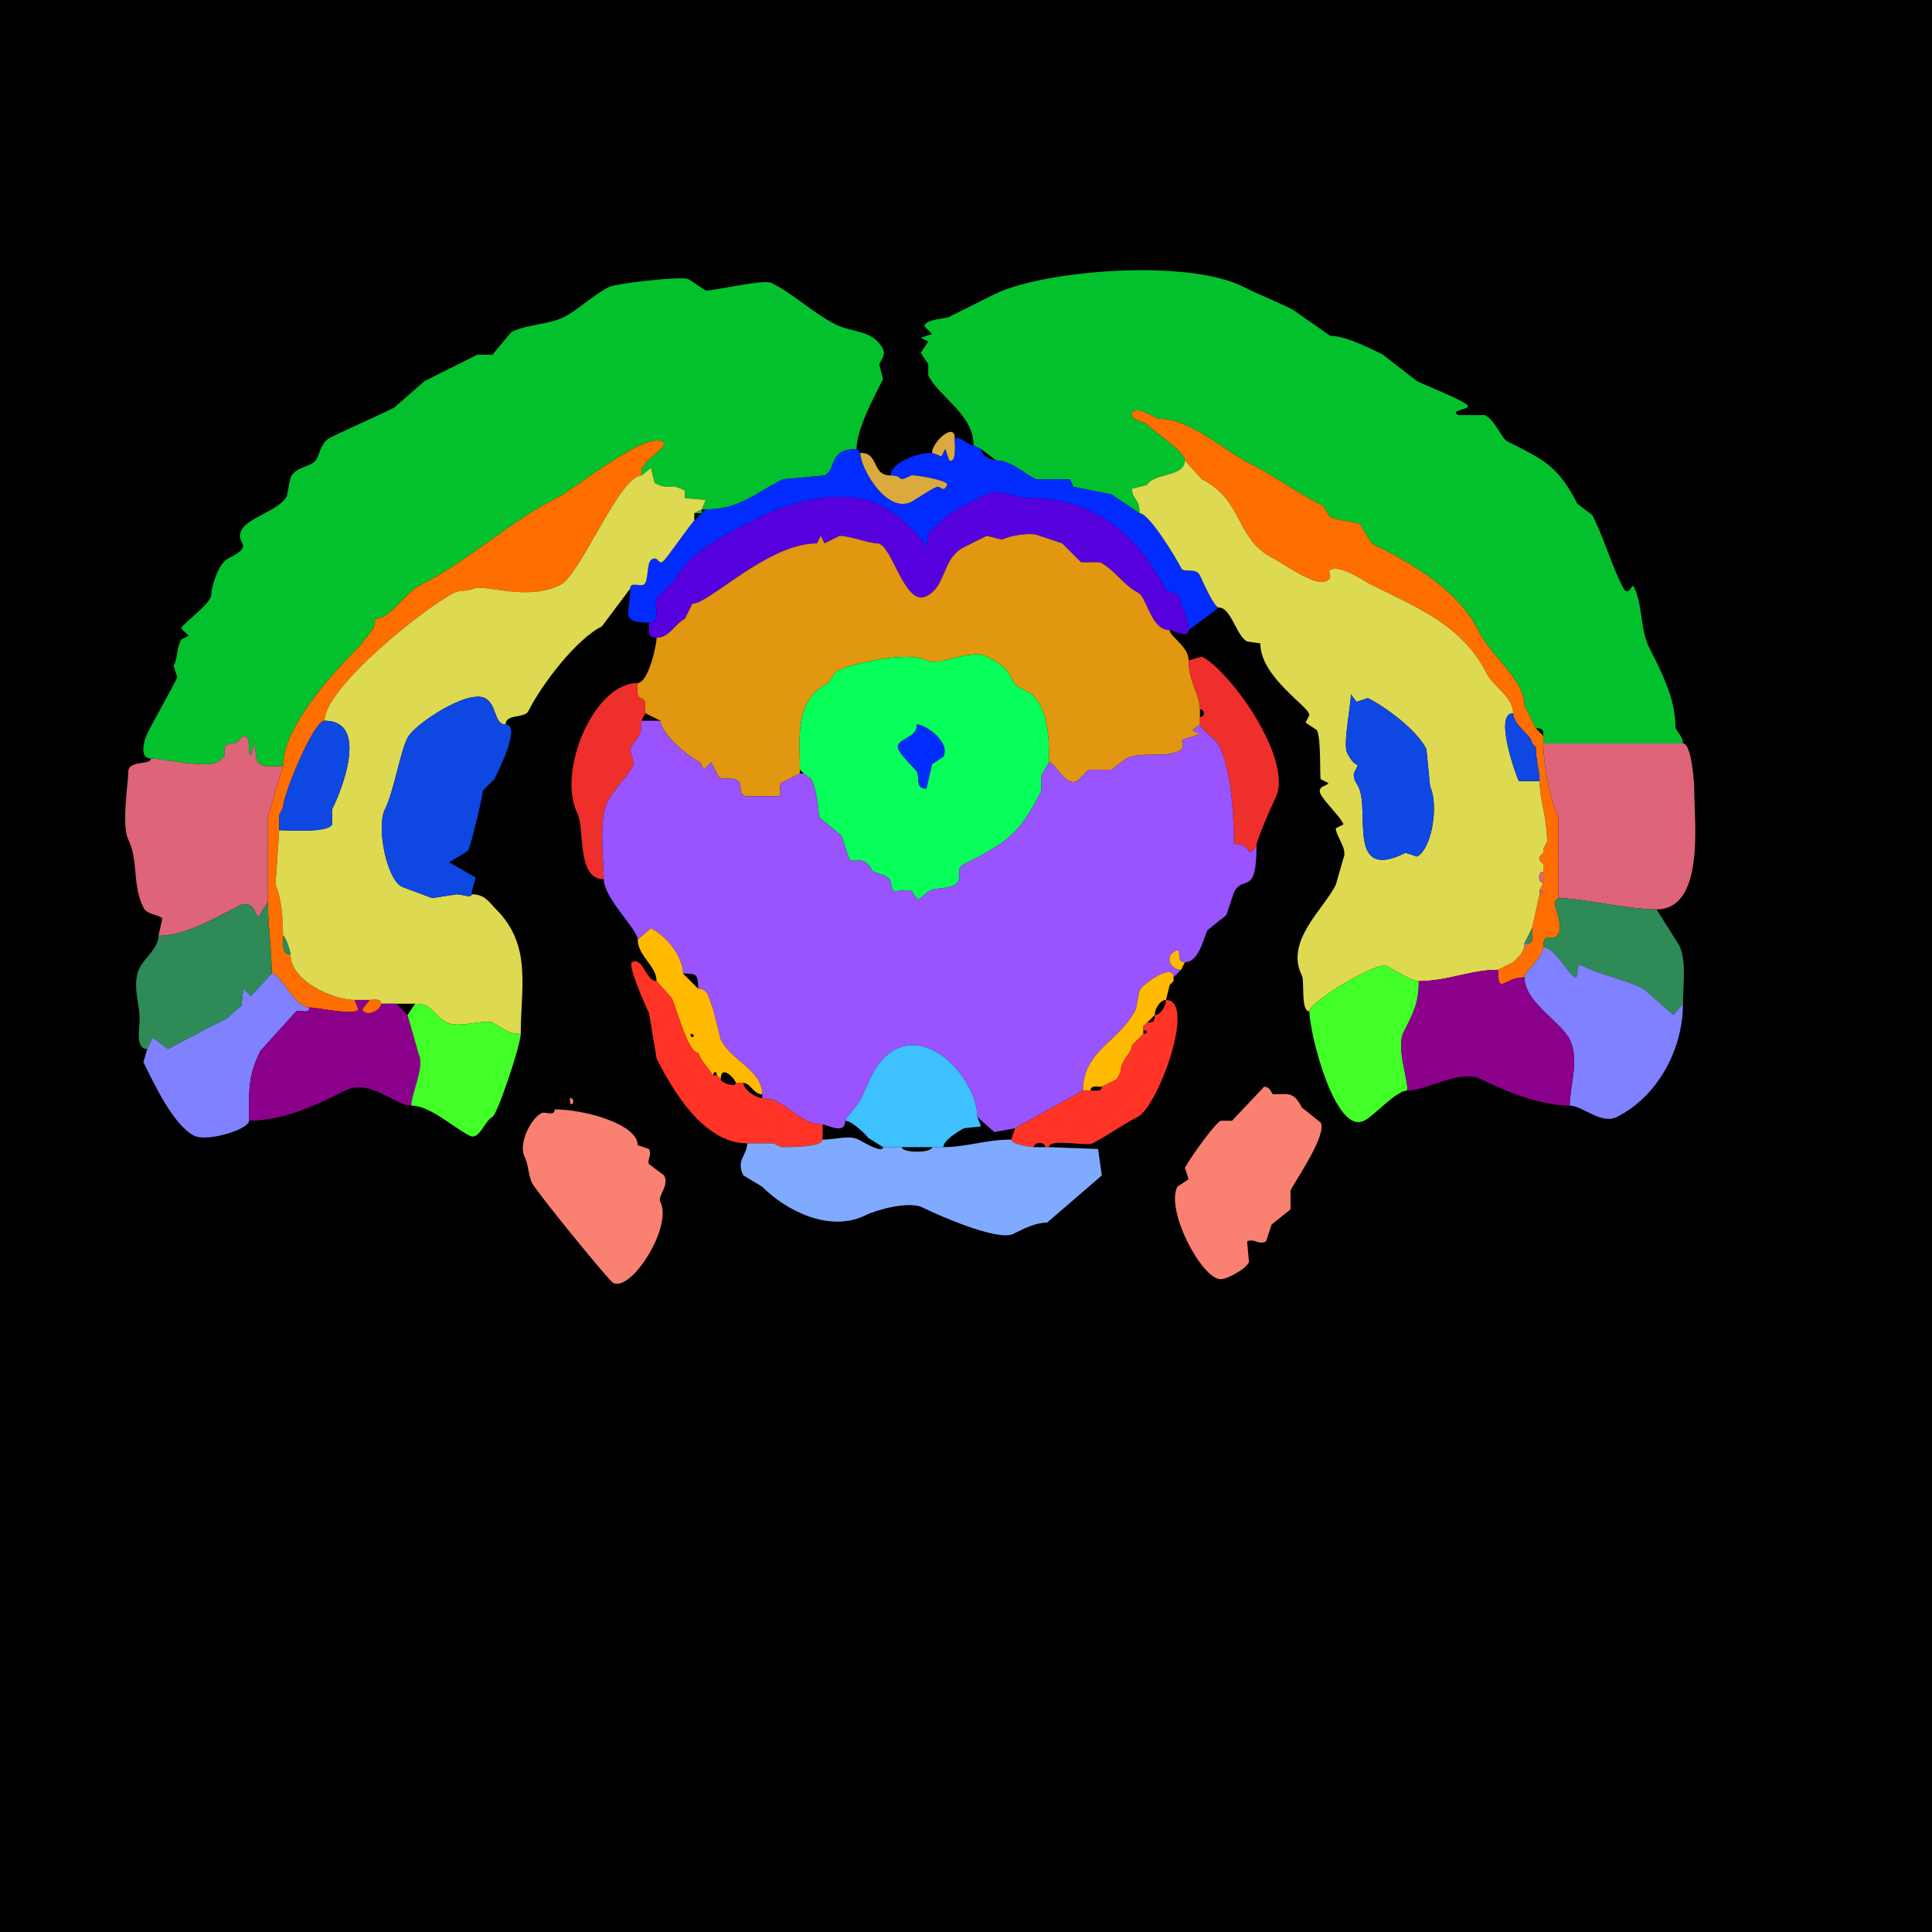 <?xml version="1.0" encoding="UTF-8"?>
<svg xmlns="http://www.w3.org/2000/svg" xmlns:xlink="http://www.w3.org/1999/xlink" width="430px" height="430px" viewBox="0 0 430 430" version="1.1">
<g id="surface1">
<rect x="0" y="0" width="430" height="430" style="fill:rgb(0%,0%,0%);fill-opacity:1;stroke:none;"/>
<path style=" stroke:none;fill-rule:nonzero;fill:rgb(1.176%,75.686%,17.647%);fill-opacity:1;" d="M 343.496 165.449 C 353.32 165.449 363.32 165.449 374.57 165.449 C 374.57 163.816 372.891 162.613 372.891 161.672 C 372.891 155.359 369.691 149.391 367.012 144.031 C 365.035 140.078 365.629 134.551 363.652 130.594 C 363.164 129.617 362.484 133.297 361.133 130.594 C 358.617 125.566 356.957 119.727 354.414 114.641 C 354.414 114.641 351.055 112.117 351.055 112.117 C 346.797 103.602 343.207 102.105 335.516 98.262 C 334.195 97.602 332.836 93.562 330.477 92.383 C 330.477 92.383 324.602 92.383 324.602 92.383 C 322.379 91.273 327.168 91.219 326.699 90.281 C 326.211 89.305 317.164 85.727 315.359 84.824 C 315.359 84.824 307.805 78.945 307.805 78.945 C 303.93 77.008 299.219 74.746 296.047 74.746 C 296.047 74.746 287.648 68.867 287.648 68.867 C 284.125 67.105 280.336 65.633 276.727 63.828 C 263.949 57.438 231.863 60.227 221.297 65.508 C 218.004 67.156 214.633 68.84 211.219 70.547 C 210.383 70.969 205.762 71.027 205.762 72.648 C 205.762 72.648 207.441 74.328 207.441 74.328 C 207.441 74.328 204.922 75.164 204.922 75.164 C 204.922 75.164 206.602 76.008 206.602 76.008 C 206.602 76.008 204.922 78.523 204.922 78.523 C 204.922 78.523 206.602 81.047 206.602 81.047 C 206.602 81.047 206.602 83.562 206.602 83.562 C 209 88.367 216.68 92.188 216.68 99.102 C 216.68 99.102 218.359 99.941 218.359 99.941 C 218.359 99.941 221.719 102.461 221.719 102.461 C 224.992 102.461 227.766 105.273 230.539 106.66 C 230.539 106.66 238.094 106.66 238.094 106.66 C 238.094 106.66 238.938 108.34 238.938 108.34 C 238.938 108.34 247.336 110.02 247.336 110.02 C 247.336 110.02 253.633 114.219 253.633 114.219 C 253.633 110.754 251.953 111.348 251.953 108.758 C 251.953 108.758 255.312 107.922 255.312 107.922 C 256.66 105.227 263.711 106.23 263.711 102.461 C 263.711 100.535 257.004 96.172 255.312 94.484 C 254.691 93.859 251.27 93.332 251.953 91.961 C 252.934 90 256.969 93.223 258.25 93.223 C 264.891 93.223 272.656 100.426 278.406 103.301 C 283.629 105.91 288.516 109.613 294.367 112.539 C 294.367 112.539 296.047 115.059 296.047 115.059 C 298.012 116.043 300.855 115.785 302.766 116.738 C 302.766 116.738 305.281 120.938 305.281 120.938 C 314.43 125.508 324.449 131.141 329.219 140.672 C 331.992 146.223 339.297 151.273 339.297 157.051 C 339.297 157.051 340.137 158.73 340.137 158.73 C 340.137 158.73 341.816 162.09 341.816 162.09 C 343.285 162.09 343.496 162.301 343.496 163.77 C 343.496 163.77 343.496 165.449 343.496 165.449 Z M 343.496 165.449 "/>
<path style=" stroke:none;fill-rule:nonzero;fill:rgb(1.176%,75.686%,17.647%);fill-opacity:1;" d="M 33.594 168.809 C 35.957 168.809 45.574 171.008 48.289 169.648 C 52.172 167.707 47.598 165.449 52.492 165.449 L 54.172 163.77 C 56.16 163.77 54.852 167.969 55.852 167.969 L 56.688 165.449 L 57.109 169.227 C 58.082 171.172 61.184 170.488 62.988 170.488 C 62.988 161.902 73.836 149.984 80.203 143.613 C 80.203 143.613 83.145 139.836 83.145 139.836 C 83.145 139.836 83.562 137.734 83.562 137.734 C 86.875 137.734 89.996 132 93.641 130.176 C 104.266 124.863 113.285 116.156 123.875 110.859 C 128.066 108.766 143.281 96.207 147.391 98.262 C 149.293 99.211 143.613 102.16 143.613 103.301 C 143.613 103.301 142.773 104.141 142.773 104.141 C 142.773 104.141 142.773 105.82 142.773 105.82 C 142.773 105.82 144.875 104.141 144.875 104.141 C 144.875 104.141 145.711 107.5 145.711 107.5 C 149.512 109.402 148.375 107.152 152.43 109.18 C 152.43 109.18 152.43 110.859 152.43 110.859 C 152.43 110.859 157.051 111.281 157.051 111.281 C 157.051 111.281 156.211 113.379 156.211 113.379 C 156.211 113.379 157.051 113.379 157.051 113.379 C 164.551 113.379 167.809 109.891 174.266 106.66 C 174.266 106.66 183.508 105.82 183.508 105.82 C 186.328 104.41 184.207 99.941 190.645 99.941 C 190.645 95.512 194.562 88.328 196.523 84.406 C 196.523 84.406 195.684 81.047 195.684 81.047 C 196.121 80.164 197.152 78.941 196.523 77.688 C 194.395 73.422 189.637 74.031 186.023 72.227 C 180.93 69.68 176.84 65.535 171.75 62.988 C 169.938 62.082 159.363 64.668 157.051 64.668 C 157.051 64.668 153.273 62.148 153.273 62.148 C 151.648 61.336 136.961 63.164 135.633 63.828 C 132.062 65.613 128.508 69.07 125.555 70.547 C 122.059 72.297 117.312 72.148 113.797 73.906 C 113.797 73.906 109.602 78.945 109.602 78.945 C 109.602 78.945 106.242 78.945 106.242 78.945 C 102.324 80.902 98.293 82.918 94.484 84.824 C 94.484 84.824 87.766 90.703 87.766 90.703 C 83.066 93.051 78.109 95.109 73.484 97.422 C 71.598 98.367 71.281 100.57 70.547 102.039 C 69.516 104.102 65.984 103.605 64.668 106.242 C 64.668 106.242 63.828 110.438 63.828 110.438 C 62.27 113.559 55.164 115.168 53.75 118 C 52.164 121.172 57.031 121.188 50.812 124.297 C 48.453 125.477 47.031 130.934 47.031 132.273 C 47.031 134.395 41.016 138.43 40.312 139.836 C 40.312 139.836 41.992 141.516 41.992 141.516 C 41.992 141.516 40.312 142.352 40.312 142.352 C 39.145 144.688 39.742 146.016 38.633 148.234 C 38.633 148.234 39.473 150.75 39.473 150.75 C 37.16 155.375 35.074 158.707 32.754 163.352 C 32.203 164.453 30.75 168.809 33.594 168.809 Z M 33.594 168.809 "/>
<path style=" stroke:none;fill-rule:nonzero;fill:rgb(100%,43.137%,0%);fill-opacity:1;" d="M 333.418 215.84 C 333.418 221.766 334.641 217.52 339.297 217.52 C 339.297 216.148 343.496 213.172 343.496 210.801 C 343.496 206.852 345.824 209.926 346.855 207.859 C 347.934 205.703 346.016 202.414 346.016 200.723 C 346.016 200.723 346.855 199.883 346.855 199.883 C 346.855 199.883 346.855 181.828 346.855 181.828 C 344.875 177.867 343.496 169.953 343.496 165.449 C 343.496 165.449 343.496 163.77 343.496 163.77 C 343.496 163.77 341.816 162.09 341.816 162.09 C 341.816 162.09 340.137 158.73 340.137 158.73 C 340.137 158.73 339.297 157.051 339.297 157.051 C 339.297 151.273 331.992 146.223 329.219 140.672 C 324.449 131.141 314.43 125.508 305.281 120.938 C 305.281 120.938 302.766 116.738 302.766 116.738 C 300.855 115.785 298.012 116.043 296.047 115.059 C 296.047 115.059 294.367 112.539 294.367 112.539 C 288.516 109.613 283.629 105.91 278.406 103.301 C 272.656 100.426 264.891 93.223 258.25 93.223 C 256.969 93.223 252.934 90 251.953 91.961 C 251.27 93.332 254.691 93.859 255.312 94.484 C 257.004 96.172 263.711 100.535 263.711 102.461 C 263.711 102.461 267.492 106.66 267.492 106.66 C 276.863 111.348 274.816 119.98 283.445 124.297 C 285.52 125.332 292.645 130.613 295.203 129.336 C 296.98 128.449 295.324 127.176 296.047 126.816 C 298.445 125.617 303.379 129.223 305.281 130.176 C 315.348 135.207 325.5 139.117 330.898 149.914 C 332.316 152.75 336.777 155.105 336.777 158.73 C 336.777 161.414 340.977 163.672 340.977 165.449 C 340.977 165.449 341.816 166.289 341.816 166.289 C 341.816 168.996 342.656 171.562 342.656 173.848 C 342.656 177.938 344.336 181.945 344.336 187.285 C 344.336 187.285 343.496 188.965 343.496 188.965 C 343.496 188.965 343.496 189.805 343.496 189.805 C 343.496 189.805 342.656 190.645 342.656 190.645 C 342.656 190.645 342.656 191.484 342.656 191.484 C 342.656 191.484 343.496 192.324 343.496 192.324 C 343.496 192.324 343.496 194.004 343.496 194.004 C 343.496 194.004 343.496 196.523 343.496 196.523 C 343.496 196.523 342.656 198.203 342.656 198.203 C 343.652 198.203 343.652 199.043 342.656 199.043 C 342.656 199.043 340.977 206.602 340.977 206.602 C 340.977 207.562 341.461 209.961 340.137 209.961 C 340.137 209.961 339.297 210.801 339.297 210.801 C 339.297 210.801 338.457 212.48 338.457 212.48 C 338.457 212.48 337.617 213.32 337.617 213.32 C 337.617 213.32 336.777 214.16 336.777 214.16 C 336.777 214.16 333.418 215.84 333.418 215.84 Z M 333.418 215.84 "/>
<path style=" stroke:none;fill-rule:nonzero;fill:rgb(85.49%,66.667%,24.314%);fill-opacity:1;" d="M 212.48 97.422 C 212.48 98.332 213.039 103.371 211.219 102.461 L 210.383 99.941 L 209.539 101.621 L 207.441 100.781 C 207.441 98.344 212.48 93.91 212.48 97.422 Z M 212.48 97.422 "/>
<path style=" stroke:none;fill-rule:nonzero;fill:rgb(0.784%,17.255%,100%);fill-opacity:1;" d="M 144.453 138.574 C 147.371 138.574 145.43 134.523 146.133 133.117 L 150.332 128.914 C 153.52 122.543 163.777 117.785 169.227 115.059 C 176.5 111.422 188.051 108.512 196.102 112.539 C 199.062 114.02 201.578 116.332 204.082 118.836 L 206.18 121.777 L 206.602 118.836 L 209.121 116.32 C 212.141 113.297 216.02 111.82 219.617 110.02 C 222.262 108.699 226.492 110.859 228.859 110.859 C 243.707 110.859 253.383 119.18 259.512 131.438 L 262.031 132.273 C 263.227 134.664 264.551 138.512 264.551 140.254 C 264.551 140.254 271.27 135.215 271.27 135.215 C 270.199 135.215 267.602 129.137 267.07 128.078 C 266.113 126.16 263.512 127.68 262.871 126.398 C 261.852 124.355 255.793 114.219 253.633 114.219 C 253.633 114.219 247.336 110.02 247.336 110.02 C 247.336 110.02 238.938 108.34 238.938 108.34 C 238.938 108.34 238.094 106.66 238.094 106.66 C 238.094 106.66 230.539 106.66 230.539 106.66 C 227.766 105.273 224.992 102.461 221.719 102.461 C 220.52 102.461 218.359 101.379 218.359 99.941 C 218.359 99.941 216.68 99.102 216.68 99.102 C 215.316 99.102 214.371 97.422 212.48 97.422 C 212.48 98.332 213.039 103.371 211.219 102.461 C 211.219 102.461 210.383 99.941 210.383 99.941 C 210.383 99.941 209.539 101.621 209.539 101.621 C 209.539 101.621 207.441 100.781 207.441 100.781 C 203.496 100.781 198.203 103.324 198.203 105.82 C 201.441 105.82 199.254 107.605 202.82 105.82 C 203.316 105.574 211.293 106.938 210.801 107.922 C 209.914 109.691 209.543 108.34 208.703 108.34 C 207.898 108.34 203.805 111.207 202.82 111.699 C 197.406 114.406 191.484 104.297 191.484 100.781 C 191.484 100.781 190.645 99.941 190.645 99.941 C 184.207 99.941 186.328 104.41 183.508 105.82 C 183.508 105.82 174.266 106.66 174.266 106.66 C 167.809 109.891 164.551 113.379 157.051 113.379 C 157.051 113.379 156.211 114.219 156.211 114.219 C 156.211 114.219 154.531 115.898 154.531 115.898 C 154.207 115.898 148.727 123.801 147.812 124.719 C 146.605 125.926 146.676 124.297 145.711 124.297 C 143.762 124.297 144.484 128.012 143.613 129.758 C 142.984 131.016 140.254 129.164 140.254 131.016 C 140.254 136.574 137.832 138.574 144.453 138.574 Z M 144.453 138.574 "/>
<path style=" stroke:none;fill-rule:nonzero;fill:rgb(100%,43.137%,0%);fill-opacity:1;" d="M 78.945 222.559 L 79.785 224.656 C 79.051 226.129 70.711 224.238 68.867 224.238 C 65.488 224.238 62.59 216.68 60.469 216.68 C 60.469 211.055 59.629 206.367 59.629 200.723 C 59.629 200.723 59.629 181.828 59.629 181.828 C 59.629 181.828 62.988 170.488 62.988 170.488 C 62.988 161.902 73.836 149.984 80.203 143.613 C 80.203 143.613 83.145 139.836 83.145 139.836 C 83.145 139.836 83.562 137.734 83.562 137.734 C 86.875 137.734 89.996 132 93.641 130.176 C 104.266 124.863 113.285 116.156 123.875 110.859 C 128.066 108.766 143.281 96.207 147.391 98.262 C 149.293 99.211 143.613 102.16 143.613 103.301 C 143.613 103.301 142.773 104.141 142.773 104.141 C 142.773 104.141 142.773 105.82 142.773 105.82 C 137.91 105.82 129.207 127.93 124.719 130.176 C 117.223 133.922 107.684 129.875 105.398 131.016 C 104.086 131.672 102.43 131.242 101.203 131.855 C 94.52 135.195 72.227 153.055 72.227 160.41 C 69.797 160.41 62.988 176.922 62.988 179.727 C 62.988 179.727 62.148 181.406 62.148 181.406 C 62.148 181.406 62.148 184.766 62.148 184.766 C 62.148 184.766 61.309 196.945 61.309 196.945 C 62.676 199.68 62.988 205.164 62.988 208.281 C 62.988 209.645 62.602 212.48 64.668 212.48 C 64.668 218.391 74.188 222.559 78.945 222.559 Z M 78.945 222.559 "/>
<path style=" stroke:none;fill-rule:nonzero;fill:rgb(85.49%,66.667%,24.314%);fill-opacity:1;" d="M 191.484 100.781 C 195.781 100.781 193.906 105.82 198.203 105.82 C 201.441 105.82 199.254 107.605 202.82 105.82 C 203.316 105.574 211.293 106.938 210.801 107.922 C 209.914 109.691 209.543 108.34 208.703 108.34 C 207.898 108.34 203.805 111.207 202.82 111.699 C 197.406 114.406 191.484 104.297 191.484 100.781 Z M 191.484 100.781 "/>
<path style=" stroke:none;fill-rule:evenodd;fill:rgb(86.667%,85.098%,31.765%);fill-opacity:1;" d="M 300.664 154.531 C 300.664 157.141 298.875 165.652 299.824 167.547 C 301.961 171.82 302.91 168.938 301.504 171.75 C 300.875 173.004 301.906 174.227 302.344 175.109 C 304.992 180.406 299.602 196.426 312.844 189.805 L 315.359 190.645 C 318.785 188.934 320.203 178.91 318.301 175.109 L 317.461 166.711 C 315.348 162.48 308.402 157.352 304.445 155.371 L 301.922 156.211 L 300.664 154.531 M 315.781 218.359 C 314.062 218.359 310.281 215.82 308.641 215 C 306.5 213.93 291.426 222.961 291.426 225.078 C 289.418 225.078 290.426 218.461 289.746 217.102 C 285.934 209.477 294.598 202.355 297.305 196.945 C 297.305 196.945 298.984 191.062 298.984 191.062 C 300.035 188.961 297.305 186.121 297.305 184.344 C 297.305 184.344 298.984 183.508 298.984 183.508 C 298.984 182.512 294.777 178.453 293.945 176.789 C 292.984 174.867 295.625 174.938 295.625 174.266 C 295.625 174.266 293.945 173.43 293.945 173.43 C 293.699 172.934 294.082 164.465 293.105 162.508 C 293.105 162.508 290.586 160.828 290.586 160.828 C 290.586 160.828 291.426 159.148 291.426 159.148 C 291.426 157.242 280.508 150.762 280.508 143.195 C 280.508 143.195 277.57 142.773 277.57 142.773 C 275.16 141.57 274.027 135.215 271.27 135.215 C 270.199 135.215 267.602 129.137 267.07 128.078 C 266.113 126.16 263.512 127.68 262.871 126.398 C 261.852 124.355 255.793 114.219 253.633 114.219 C 253.633 110.754 251.953 111.348 251.953 108.758 C 251.953 108.758 255.312 107.922 255.312 107.922 C 256.66 105.227 263.711 106.23 263.711 102.461 C 263.711 102.461 267.492 106.66 267.492 106.66 C 276.863 111.348 274.816 119.98 283.445 124.297 C 285.52 125.332 292.645 130.613 295.203 129.336 C 296.98 128.449 295.324 127.176 296.047 126.816 C 298.445 125.617 303.379 129.223 305.281 130.176 C 315.348 135.207 325.5 139.117 330.898 149.914 C 332.316 152.75 336.777 155.105 336.777 158.73 C 332.211 158.73 337.871 173.766 338.039 173.848 C 338.039 173.848 342.656 173.848 342.656 173.848 C 342.656 177.938 344.336 181.945 344.336 187.285 C 344.336 187.285 343.496 188.965 343.496 188.965 C 343.496 188.965 343.496 189.805 343.496 189.805 C 343.496 189.805 342.656 190.645 342.656 190.645 C 342.656 190.645 342.656 191.484 342.656 191.484 C 342.656 191.484 343.496 192.324 343.496 192.324 C 343.496 192.324 343.496 194.004 343.496 194.004 C 342.25 194.004 342.25 196.523 343.496 196.523 C 343.496 196.523 342.656 198.203 342.656 198.203 C 342.656 198.203 342.656 199.043 342.656 199.043 C 342.656 199.043 340.977 206.602 340.977 206.602 C 340.977 206.602 339.297 209.961 339.297 209.961 C 339.297 209.961 339.297 210.801 339.297 210.801 C 339.297 210.801 338.457 212.48 338.457 212.48 C 338.457 212.48 337.617 213.32 337.617 213.32 C 337.617 213.32 336.777 214.16 336.777 214.16 C 336.777 214.16 333.418 215.84 333.418 215.84 C 327.258 215.84 322.273 218.359 315.781 218.359 Z M 315.781 218.359 "/>
<path style=" stroke:none;fill-rule:nonzero;fill:rgb(86.667%,85.098%,31.765%);fill-opacity:1;" d="M 92.383 223.398 C 96.465 223.398 96.266 225.969 99.523 227.598 C 102.145 228.91 107.992 226.793 109.602 227.598 C 112.051 228.824 112.84 230.117 115.898 230.117 C 115.898 219.859 118.465 210.43 110.438 202.402 C 108.82 200.785 107.98 199.043 104.98 199.043 C 104.98 199.98 102.852 199.043 101.621 199.043 C 101.621 199.043 96.164 199.883 96.164 199.883 C 96.164 199.883 89.445 197.363 89.445 197.363 C 86.035 195.66 83.742 183.992 85.664 180.148 C 87.652 176.168 89.051 167.496 90.703 164.188 C 92.156 161.281 103.98 153.402 107.922 155.371 C 110.66 156.742 109.875 161.25 112.539 161.25 C 112.539 158.824 116.781 159.902 117.578 158.312 C 120.562 152.34 128.219 142.281 133.953 139.414 C 133.953 139.414 140.254 131.016 140.254 131.016 C 140.254 129.164 142.984 131.016 143.613 129.758 C 144.484 128.012 143.762 124.297 145.711 124.297 C 146.676 124.297 146.605 125.926 147.812 124.719 C 148.727 123.801 154.207 115.898 154.531 115.898 C 154.531 115.898 154.531 114.219 154.531 114.219 C 154.531 114.219 156.211 113.379 156.211 113.379 C 156.211 113.379 157.051 111.281 157.051 111.281 C 157.051 111.281 152.43 110.859 152.43 110.859 C 152.43 110.859 152.43 109.18 152.43 109.18 C 148.375 107.152 149.512 109.402 145.711 107.5 C 145.711 107.5 144.875 104.141 144.875 104.141 C 144.875 104.141 142.773 105.82 142.773 105.82 C 137.91 105.82 129.207 127.93 124.719 130.176 C 117.223 133.922 107.684 129.875 105.398 131.016 C 104.086 131.672 102.43 131.242 101.203 131.855 C 94.52 135.195 72.227 153.055 72.227 160.41 C 82.223 160.41 76.102 175.754 73.906 180.148 C 73.906 180.148 73.906 183.508 73.906 183.508 C 72.922 185.477 63.988 184.766 62.148 184.766 C 62.148 184.766 61.309 196.945 61.309 196.945 C 62.676 199.68 62.988 205.164 62.988 208.281 C 63.551 208.281 64.668 211.918 64.668 212.48 C 64.668 218.391 74.188 222.559 78.945 222.559 C 78.945 222.559 82.305 222.559 82.305 222.559 C 83.184 222.559 84.824 222.16 84.824 223.398 C 84.824 223.398 88.184 223.398 88.184 223.398 C 88.184 223.398 92.383 223.398 92.383 223.398 Z M 92.383 223.398 "/>
<path style=" stroke:none;fill-rule:nonzero;fill:rgb(33.725%,0%,86.667%);fill-opacity:1;" d="M 260.352 140.254 C 261.227 140.254 264.551 142.234 264.551 140.254 C 264.551 138.512 263.227 134.664 262.031 132.273 C 262.031 132.273 259.512 131.438 259.512 131.438 C 253.383 119.18 243.707 110.859 228.859 110.859 C 226.492 110.859 222.262 108.699 219.617 110.02 C 216.02 111.82 212.141 113.297 209.121 116.32 C 209.121 116.32 206.602 118.836 206.602 118.836 C 206.602 118.836 206.18 121.777 206.18 121.777 C 206.18 121.777 204.082 118.836 204.082 118.836 C 201.578 116.332 199.062 114.02 196.102 112.539 C 188.051 108.512 176.5 111.422 169.227 115.059 C 163.777 117.785 153.52 122.543 150.332 128.914 C 150.332 128.914 146.133 133.117 146.133 133.117 C 145.43 134.523 147.371 138.574 144.453 138.574 C 144.453 140.402 143.914 141.934 146.133 141.934 C 149.035 141.934 150.219 138.84 152.43 137.734 C 152.43 137.734 154.109 134.375 154.109 134.375 C 157.887 134.375 170.879 120.938 181.828 120.938 C 181.828 120.938 182.664 119.258 182.664 119.258 C 182.664 119.258 183.508 120.938 183.508 120.938 C 183.508 120.938 186.867 119.258 186.867 119.258 C 189.078 119.258 193.445 120.938 195.266 120.938 C 198.527 120.938 201.242 135.164 206.18 132.695 C 210.77 130.402 209.555 124.289 214.578 121.777 C 216.164 120.984 217.887 120.125 219.617 119.258 C 219.617 119.258 222.977 120.098 222.977 120.098 C 224.52 119.328 229.438 118.289 231.375 119.258 C 231.375 119.258 236.414 120.938 236.414 120.938 C 236.414 120.938 240.617 125.137 240.617 125.137 C 240.617 125.137 244.812 125.137 244.812 125.137 C 247.977 126.719 250.152 130.324 253.211 131.855 C 255.355 132.926 256.09 140.254 260.352 140.254 Z M 260.352 140.254 "/>
<path style=" stroke:none;fill-rule:nonzero;fill:rgb(1.176%,75.686%,17.647%);fill-opacity:1;" d="M 154.531 114.219 L 156.211 114.219 C 156.211 114.219 156.211 113.379 156.211 113.379 C 156.211 113.379 154.531 114.219 154.531 114.219 Z M 154.531 114.219 "/>
<path style=" stroke:none;fill-rule:nonzero;fill:rgb(88.235%,59.216%,5.882%);fill-opacity:1;" d="M 178.047 171.328 L 178.047 172.168 C 178.047 172.168 173.848 174.266 173.848 174.266 C 173.27 174.848 174.059 177.207 173.43 177.207 C 172.875 177.207 166.035 177.289 165.867 177.207 C 164.258 176.402 165.164 175.375 164.609 174.266 C 163.816 172.684 161.227 173.625 159.992 173.008 C 159.992 173.008 158.312 169.648 158.312 169.648 C 158.312 169.648 156.633 171.328 156.633 171.328 C 156.633 171.328 155.789 169.648 155.789 169.648 C 152.133 167.82 146.973 162.805 146.973 160.41 C 146.973 160.41 143.613 158.73 143.613 158.73 C 143.613 158.73 143.613 156.211 143.613 156.211 C 143.613 156.211 142.773 155.371 142.773 155.371 C 141.449 155.371 141.934 152.973 141.934 152.012 C 144.219 152.012 146.133 143.816 146.133 141.934 C 149.035 141.934 150.219 138.84 152.43 137.734 C 152.43 137.734 154.109 134.375 154.109 134.375 C 157.887 134.375 170.879 120.938 181.828 120.938 C 181.828 120.938 182.664 119.258 182.664 119.258 C 182.664 119.258 183.508 120.938 183.508 120.938 C 183.508 120.938 186.867 119.258 186.867 119.258 C 189.078 119.258 193.445 120.938 195.266 120.938 C 198.527 120.938 201.242 135.164 206.18 132.695 C 210.77 130.402 209.555 124.289 214.578 121.777 C 216.164 120.984 217.887 120.125 219.617 119.258 C 219.617 119.258 222.977 120.098 222.977 120.098 C 224.52 119.328 229.438 118.289 231.375 119.258 C 231.375 119.258 236.414 120.938 236.414 120.938 C 236.414 120.938 240.617 125.137 240.617 125.137 C 240.617 125.137 244.812 125.137 244.812 125.137 C 247.977 126.719 250.152 130.324 253.211 131.855 C 255.355 132.926 256.09 140.254 260.352 140.254 C 260.352 141.738 264.551 143.82 264.551 146.973 C 264.551 151.785 267.07 154.555 267.07 157.891 C 267.07 157.891 267.07 159.57 267.07 159.57 C 267.07 159.57 267.07 161.25 267.07 161.25 C 267.07 161.25 265.391 162.508 265.391 162.508 C 265.391 162.508 267.07 163.352 267.07 163.352 C 267.07 163.352 263.289 164.609 263.289 164.609 C 262.57 164.969 264.227 166.242 262.453 167.129 C 259.156 168.777 253.953 167.18 250.695 168.809 C 250.695 168.809 247.336 171.328 247.336 171.328 C 247.336 171.328 242.297 171.328 242.297 171.328 C 242.297 171.328 239.773 173.848 239.773 173.848 C 237.062 175.203 234.855 169.648 233.477 169.648 C 233.477 164.25 233.41 158.246 229.695 154.531 C 229.695 154.531 225.918 152.43 225.918 152.43 C 224.137 148.871 223.539 148.094 219.617 146.133 C 215.836 144.242 209.203 148.484 206.18 146.973 C 202.031 144.898 190.129 147.441 186.023 149.492 C 186.023 149.492 184.344 152.012 184.344 152.012 C 176.648 155.859 178.047 164.426 178.047 171.328 Z M 178.047 171.328 "/>
<path style=" stroke:none;fill-rule:evenodd;fill:rgb(2.745%,100%,34.902%);fill-opacity:1;" d="M 204.082 161.25 C 204.082 164.125 200.785 164.062 199.883 165.867 C 199.246 167.141 203.773 171.133 204.082 171.75 C 204.73 173.047 203.664 175.527 206.18 175.527 L 207.441 170.07 L 209.961 168.391 C 211.586 165.137 205.953 161.25 204.082 161.25 M 203.242 199.043 L 204.082 199.883 C 204.082 201.012 206.012 198.707 207.023 198.203 C 208.594 197.418 212.359 198.027 213.32 196.102 C 214.016 194.715 212.578 193.324 214.578 192.324 C 224.512 187.355 227.086 185.363 231.797 175.945 C 231.797 175.945 231.797 172.586 231.797 172.586 C 231.797 172.586 233.477 169.648 233.477 169.648 C 233.477 164.25 233.41 158.246 229.695 154.531 C 229.695 154.531 225.918 152.43 225.918 152.43 C 224.137 148.871 223.539 148.094 219.617 146.133 C 215.836 144.242 209.203 148.484 206.18 146.973 C 202.031 144.898 190.129 147.441 186.023 149.492 C 186.023 149.492 184.344 152.012 184.344 152.012 C 176.648 155.859 178.047 164.426 178.047 171.328 C 178.047 171.328 178.887 172.168 178.887 172.168 C 178.887 172.168 180.566 173.43 180.566 173.43 C 181.719 175.73 182.246 180.113 182.246 181.828 C 182.246 181.828 187.285 186.023 187.285 186.023 C 187.285 186.023 188.965 191.062 188.965 191.062 C 189.719 192.574 192.18 189.938 194.004 193.586 C 194.504 194.582 197.316 194.332 198.203 196.102 C 198.203 196.102 198.625 198.203 198.625 198.203 C 199.664 198.723 203.242 197.242 203.242 199.043 Z M 203.242 199.043 "/>
<path style=" stroke:none;fill-rule:nonzero;fill:rgb(93.333%,18.431%,17.255%);fill-opacity:1;" d="M 267.07 161.25 C 267.07 162.168 270.574 164.477 271.27 165.867 C 274.18 171.688 274.629 181.844 274.629 187.703 L 276.727 188.125 L 278.406 189.805 L 279.668 188.125 C 279.668 186.957 283.246 178.867 283.867 177.625 C 288.074 169.211 273.766 149.27 267.492 146.133 C 267.492 146.133 264.551 146.973 264.551 146.973 C 264.551 151.785 267.07 154.555 267.07 157.891 C 268.246 157.891 268.246 159.57 267.07 159.57 C 267.07 159.57 267.07 161.25 267.07 161.25 Z M 267.07 161.25 "/>
<path style=" stroke:none;fill-rule:nonzero;fill:rgb(93.333%,18.431%,17.255%);fill-opacity:1;" d="M 142.773 160.41 C 142.773 164.602 141.719 163.781 140.254 166.711 L 141.094 170.07 C 139.551 173.156 136.738 175.422 135.215 178.469 C 133.18 182.539 134.375 191.57 134.375 195.684 C 128.23 195.684 130.227 184.445 128.496 180.984 C 123.953 171.898 132.047 152.012 141.934 152.012 C 141.934 152.973 141.449 155.371 142.773 155.371 C 142.773 155.371 143.613 156.211 143.613 156.211 C 143.613 156.211 143.613 158.73 143.613 158.73 C 143.613 158.73 142.773 160.41 142.773 160.41 Z M 142.773 160.41 "/>
<path style=" stroke:none;fill-rule:nonzero;fill:rgb(5.49%,27.843%,88.627%);fill-opacity:1;" d="M 300.664 154.531 C 300.664 157.141 298.875 165.652 299.824 167.547 C 301.961 171.82 302.91 168.938 301.504 171.75 C 300.875 173.004 301.906 174.227 302.344 175.109 C 304.992 180.406 299.602 196.426 312.844 189.805 L 315.359 190.645 C 318.785 188.934 320.203 178.91 318.301 175.109 L 317.461 166.711 C 315.348 162.48 308.402 157.352 304.445 155.371 L 301.922 156.211 Z M 300.664 154.531 "/>
<path style=" stroke:none;fill-rule:nonzero;fill:rgb(5.49%,27.843%,88.627%);fill-opacity:1;" d="M 112.539 161.25 C 116.223 161.25 110.523 172.422 110.02 173.43 L 107.5 175.945 C 107.5 176.734 105.047 187.574 104.141 189.383 L 99.941 191.906 L 105.82 195.266 C 105.82 196.062 104.98 197.742 104.98 199.043 C 104.98 199.98 102.852 199.043 101.621 199.043 C 101.621 199.043 96.164 199.883 96.164 199.883 C 96.164 199.883 89.445 197.363 89.445 197.363 C 86.035 195.66 83.742 183.992 85.664 180.148 C 87.652 176.168 89.051 167.496 90.703 164.188 C 92.156 161.281 103.98 153.402 107.922 155.371 C 110.66 156.742 109.875 161.25 112.539 161.25 Z M 112.539 161.25 "/>
<path style=" stroke:none;fill-rule:nonzero;fill:rgb(5.49%,27.843%,88.627%);fill-opacity:1;" d="M 341.816 166.289 C 341.816 168.996 342.656 171.562 342.656 173.848 C 342.656 173.848 338.039 173.848 338.039 173.848 C 337.871 173.766 332.211 158.73 336.777 158.73 C 336.777 161.414 340.977 163.672 340.977 165.449 C 340.977 165.449 341.816 166.289 341.816 166.289 Z M 341.816 166.289 "/>
<path style=" stroke:none;fill-rule:nonzero;fill:rgb(5.49%,27.843%,88.627%);fill-opacity:1;" d="M 62.148 181.406 L 62.148 184.766 C 63.988 184.766 72.922 185.477 73.906 183.508 C 73.906 183.508 73.906 180.148 73.906 180.148 C 76.102 175.754 82.223 160.41 72.227 160.41 C 69.797 160.41 62.988 176.922 62.988 179.727 C 62.988 179.727 62.148 181.406 62.148 181.406 Z M 62.148 181.406 "/>
<path style=" stroke:none;fill-rule:nonzero;fill:rgb(60%,32.549%,100%);fill-opacity:1;" d="M 188.125 249.434 C 188.125 252.703 184.047 250.273 183.086 250.273 C 177.645 250.273 174.852 244.395 169.648 244.395 C 169.648 244.395 169.648 243.555 169.648 243.555 C 169.648 238.188 162.809 236.172 160.41 231.375 C 160.41 231.375 158.73 224.656 158.73 224.656 C 157.879 222.957 157.93 220.039 155.371 220.039 C 155.371 216.895 155.156 216.68 152.012 216.68 C 152.012 213.094 148.629 208.48 144.875 206.602 C 144.875 206.602 141.934 209.121 141.934 209.121 C 141.934 206.887 134.375 199.859 134.375 195.684 C 134.375 191.57 133.18 182.539 135.215 178.469 C 136.738 175.422 139.551 173.156 141.094 170.07 C 141.094 170.07 140.254 166.711 140.254 166.711 C 141.719 163.781 142.773 164.602 142.773 160.41 C 142.773 160.41 146.973 160.41 146.973 160.41 C 146.973 162.805 152.133 167.82 155.789 169.648 C 155.789 169.648 156.633 171.328 156.633 171.328 C 156.633 171.328 158.312 169.648 158.312 169.648 C 158.312 169.648 159.992 173.008 159.992 173.008 C 161.227 173.625 163.816 172.684 164.609 174.266 C 165.164 175.375 164.258 176.402 165.867 177.207 C 166.035 177.289 172.875 177.207 173.43 177.207 C 174.059 177.207 173.27 174.848 173.848 174.266 C 173.848 174.266 178.047 172.168 178.047 172.168 C 178.047 172.168 178.887 172.168 178.887 172.168 C 178.887 172.168 180.566 173.43 180.566 173.43 C 181.719 175.73 182.246 180.113 182.246 181.828 C 182.246 181.828 187.285 186.023 187.285 186.023 C 187.285 186.023 188.965 191.062 188.965 191.062 C 189.719 192.574 192.18 189.938 194.004 193.586 C 194.504 194.582 197.316 194.332 198.203 196.102 C 198.203 196.102 198.625 198.203 198.625 198.203 C 199.664 198.723 203.242 197.242 203.242 199.043 C 203.242 199.043 204.082 199.883 204.082 199.883 C 204.082 201.012 206.012 198.707 207.023 198.203 C 208.594 197.418 212.359 198.027 213.32 196.102 C 214.016 194.715 212.578 193.324 214.578 192.324 C 224.512 187.355 227.086 185.363 231.797 175.945 C 231.797 175.945 231.797 172.586 231.797 172.586 C 231.797 172.586 233.477 169.648 233.477 169.648 C 234.855 169.648 237.062 175.203 239.773 173.848 C 239.773 173.848 242.297 171.328 242.297 171.328 C 242.297 171.328 247.336 171.328 247.336 171.328 C 247.336 171.328 250.695 168.809 250.695 168.809 C 253.953 167.18 259.156 168.777 262.453 167.129 C 264.227 166.242 262.57 164.969 263.289 164.609 C 263.289 164.609 267.07 163.352 267.07 163.352 C 267.07 163.352 265.391 162.508 265.391 162.508 C 265.391 162.508 267.07 161.25 267.07 161.25 C 267.07 162.168 270.574 164.477 271.27 165.867 C 274.18 171.688 274.629 181.844 274.629 187.703 C 274.629 187.703 276.727 188.125 276.727 188.125 C 276.727 188.125 278.406 189.805 278.406 189.805 C 278.406 189.805 279.668 188.125 279.668 188.125 C 279.668 199.801 276.699 194.484 274.629 198.625 C 274.629 198.625 272.949 203.664 272.949 203.664 C 272.949 203.664 268.75 207.023 268.75 207.023 C 267.898 208.723 266.859 214.16 263.711 214.16 C 261.461 214.16 263.32 210.789 261.609 211.641 C 259.059 212.918 260.555 215.84 262.871 215.84 C 262.871 215.84 261.191 217.52 261.191 217.52 C 261.191 214.16 254.406 218.918 253.633 220.461 C 253.633 220.461 252.793 224.656 252.793 224.656 C 249.188 231.867 241.035 233.781 241.035 242.715 C 241.035 242.715 225.918 251.113 225.918 251.113 C 225.918 251.113 221.297 251.953 221.297 251.953 C 221.297 251.953 217.52 248.594 217.52 248.594 C 217.52 240.902 207.777 229.32 199.461 233.477 C 194.801 235.809 193.531 240.719 191.484 244.812 C 190.914 245.957 188.125 248.883 188.125 249.434 Z M 188.125 249.434 "/>
<path style=" stroke:none;fill-rule:nonzero;fill:rgb(0.784%,17.255%,100%);fill-opacity:1;" d="M 204.082 161.25 C 204.082 164.125 200.785 164.062 199.883 165.867 C 199.246 167.141 203.773 171.133 204.082 171.75 C 204.73 173.047 203.664 175.527 206.18 175.527 L 207.441 170.07 L 209.961 168.391 C 211.586 165.137 205.953 161.25 204.082 161.25 Z M 204.082 161.25 "/>
<path style=" stroke:none;fill-rule:nonzero;fill:rgb(86.667%,39.216%,47.451%);fill-opacity:1;" d="M 59.629 200.723 L 57.531 204.082 C 56.93 204.082 56.434 200.012 53.328 201.562 C 48.191 204.133 41.305 208.281 35.273 208.281 C 35.273 208.281 36.113 204.5 36.113 204.5 C 35.613 203.504 32.801 203.754 31.914 201.984 C 29.371 196.898 30.852 191.457 28.555 186.867 C 26.996 183.75 28.555 174.188 28.555 171.75 C 28.555 169.145 33.594 170.34 33.594 168.809 C 35.957 168.809 45.574 171.008 48.289 169.648 C 52.172 167.707 47.598 165.449 52.492 165.449 C 52.492 165.449 54.172 163.77 54.172 163.77 C 56.16 163.77 54.852 167.969 55.852 167.969 C 55.852 167.969 56.688 165.449 56.688 165.449 C 56.688 165.449 57.109 169.227 57.109 169.227 C 58.082 171.172 61.184 170.488 62.988 170.488 C 62.988 170.488 59.629 181.828 59.629 181.828 C 59.629 181.828 59.629 200.723 59.629 200.723 Z M 59.629 200.723 "/>
<path style=" stroke:none;fill-rule:nonzero;fill:rgb(86.667%,39.216%,47.451%);fill-opacity:1;" d="M 346.855 199.883 C 351.828 199.883 362.098 202.402 368.691 202.402 C 379.496 202.402 377.09 182.844 377.09 175.945 C 377.09 174.211 376.496 165.449 374.57 165.449 C 363.32 165.449 353.32 165.449 343.496 165.449 C 343.496 169.953 344.875 177.867 346.855 181.828 C 346.855 181.828 346.855 199.883 346.855 199.883 Z M 346.855 199.883 "/>
<path style=" stroke:none;fill-rule:nonzero;fill:rgb(86.667%,39.216%,47.451%);fill-opacity:1;" d="M 62.988 179.727 L 62.148 181.406 C 62.148 181.406 62.988 179.727 62.988 179.727 Z M 62.988 179.727 "/>
<path style=" stroke:none;fill-rule:nonzero;fill:rgb(86.667%,39.216%,47.451%);fill-opacity:1;" d="M 343.496 194.004 C 342.25 194.004 342.25 196.523 343.496 196.523 C 343.496 196.523 343.496 194.004 343.496 194.004 Z M 343.496 194.004 "/>
<path style=" stroke:none;fill-rule:nonzero;fill:rgb(86.667%,39.216%,47.451%);fill-opacity:1;" d="M 342.656 198.203 C 343.652 198.203 343.652 199.043 342.656 199.043 C 342.656 199.043 342.656 198.203 342.656 198.203 Z M 342.656 198.203 "/>
<path style=" stroke:none;fill-rule:nonzero;fill:rgb(18.039%,54.51%,34.118%);fill-opacity:1;" d="M 343.496 210.801 C 346.016 210.801 349.539 217.52 350.633 217.52 C 351.617 217.52 350.32 214.004 352.312 215 C 356.602 217.145 361.441 217.883 365.75 220.039 L 372.469 225.918 L 374.57 223.398 C 374.57 219.395 375.414 213.75 373.73 210.383 C 373.73 210.383 368.691 202.402 368.691 202.402 C 362.098 202.402 351.828 199.883 346.855 199.883 C 346.855 199.883 346.016 200.723 346.016 200.723 C 346.016 202.414 347.934 205.703 346.855 207.859 C 345.824 209.926 343.496 206.852 343.496 210.801 Z M 343.496 210.801 "/>
<path style=" stroke:none;fill-rule:nonzero;fill:rgb(86.667%,39.216%,47.451%);fill-opacity:1;" d="M 346.855 199.883 L 346.016 200.723 C 346.016 200.723 346.855 199.883 346.855 199.883 Z M 346.855 199.883 "/>
<path style=" stroke:none;fill-rule:nonzero;fill:rgb(18.039%,54.51%,34.118%);fill-opacity:1;" d="M 48.711 227.598 C 48.43 227.598 38.48 232.922 37.375 233.477 L 34.016 230.957 L 32.754 233.477 C 30.051 233.477 31.074 228.961 31.074 226.758 C 31.074 223.234 29.293 218.98 31.074 215.422 C 32.246 213.078 35.273 211.043 35.273 208.281 C 41.305 208.281 48.191 204.133 53.328 201.562 C 56.434 200.012 56.93 204.082 57.531 204.082 C 57.531 204.082 59.629 200.723 59.629 200.723 C 59.629 206.367 60.469 211.055 60.469 216.68 C 60.469 216.68 55.852 221.719 55.852 221.719 C 55.852 221.719 54.172 220.039 54.172 220.039 C 54.172 220.039 53.75 223.82 53.75 223.82 C 53.75 223.82 50.391 226.758 50.391 226.758 C 50.391 226.758 48.711 227.598 48.711 227.598 Z M 48.711 227.598 "/>
<path style=" stroke:none;fill-rule:evenodd;fill:rgb(100%,72.941%,0%);fill-opacity:1;" d="M 153.691 230.117 C 153.691 231.738 155.312 230.117 153.691 230.117 M 165.449 241.035 C 167.086 241.035 167.664 243.555 169.648 243.555 C 169.648 238.188 162.809 236.172 160.41 231.375 C 160.41 231.375 158.73 224.656 158.73 224.656 C 157.879 222.957 157.93 220.039 155.371 220.039 C 155.371 220.039 152.012 216.68 152.012 216.68 C 152.012 213.094 148.629 208.48 144.875 206.602 C 144.875 206.602 141.934 209.121 141.934 209.121 C 141.934 212.734 146.133 215 146.133 218.359 C 146.133 218.359 149.492 222.141 149.492 222.141 C 150.605 224.367 153.078 234.316 155.371 234.316 C 155.371 234.316 156.211 235.996 156.211 235.996 C 156.211 235.996 158.73 239.355 158.73 239.355 C 158.73 238.359 159.57 238.359 159.57 239.355 C 159.57 239.355 160.41 240.195 160.41 240.195 C 160.41 236.617 163.77 240.273 163.77 241.035 C 163.77 241.035 165.449 241.035 165.449 241.035 Z M 165.449 241.035 "/>
<path style=" stroke:none;fill-rule:nonzero;fill:rgb(18.039%,54.51%,34.118%);fill-opacity:1;" d="M 339.297 209.961 L 340.137 209.961 C 341.461 209.961 340.977 207.562 340.977 206.602 C 340.977 206.602 339.297 209.961 339.297 209.961 Z M 339.297 209.961 "/>
<path style=" stroke:none;fill-rule:nonzero;fill:rgb(18.039%,54.51%,34.118%);fill-opacity:1;" d="M 62.988 208.281 C 63.551 208.281 64.668 211.918 64.668 212.48 C 62.602 212.48 62.988 209.645 62.988 208.281 Z M 62.988 208.281 "/>
<path style=" stroke:none;fill-rule:nonzero;fill:rgb(49.804%,50.588%,100%);fill-opacity:1;" d="M 340.137 209.961 L 339.297 210.801 C 339.297 210.801 339.297 209.961 339.297 209.961 C 339.297 209.961 340.137 209.961 340.137 209.961 Z M 340.137 209.961 "/>
<path style=" stroke:none;fill-rule:nonzero;fill:rgb(49.804%,50.588%,100%);fill-opacity:1;" d="M 374.57 223.398 C 374.57 233.91 368.656 244.203 359.875 248.594 C 356.312 250.375 352.234 246.074 349.375 246.074 C 349.375 241.664 351.59 235.801 349.375 231.375 C 347.312 227.25 339.297 223.078 339.297 217.52 C 339.297 216.148 343.496 213.172 343.496 210.801 C 346.016 210.801 349.539 217.52 350.633 217.52 C 351.617 217.52 350.32 214.004 352.312 215 C 356.602 217.145 361.441 217.883 365.75 220.039 C 365.75 220.039 372.469 225.918 372.469 225.918 C 372.469 225.918 374.57 223.398 374.57 223.398 Z M 374.57 223.398 "/>
<path style=" stroke:none;fill-rule:nonzero;fill:rgb(100%,72.941%,0%);fill-opacity:1;" d="M 263.711 214.16 C 261.461 214.16 263.32 210.789 261.609 211.641 C 259.059 212.918 260.555 215.84 262.871 215.84 C 262.871 215.84 263.711 214.16 263.711 214.16 Z M 263.711 214.16 "/>
<path style=" stroke:none;fill-rule:nonzero;fill:rgb(49.804%,50.588%,100%);fill-opacity:1;" d="M 338.457 212.48 L 337.617 213.32 C 337.617 213.32 338.457 212.48 338.457 212.48 Z M 338.457 212.48 "/>
<path style=" stroke:none;fill-rule:nonzero;fill:rgb(49.804%,50.588%,100%);fill-opacity:1;" d="M 337.617 213.32 L 336.777 214.16 C 336.777 214.16 337.617 213.32 337.617 213.32 Z M 337.617 213.32 "/>
<path style=" stroke:none;fill-rule:nonzero;fill:rgb(100%,20.392%,15.294%);fill-opacity:1;" d="M 172.168 254.473 L 173.848 255.312 C 175.586 255.312 183.086 255.375 183.086 253.633 C 183.086 253.633 183.086 250.273 183.086 250.273 C 177.645 250.273 174.852 244.395 169.648 244.395 C 168.336 244.395 165.449 242.555 165.449 241.035 C 165.449 241.035 163.77 241.035 163.77 241.035 C 163.77 242.105 160.41 241.031 160.41 240.195 C 160.41 240.195 159.57 239.355 159.57 239.355 C 159.57 239.355 158.73 239.355 158.73 239.355 C 158.73 239.355 156.211 235.996 156.211 235.996 C 156.211 235.996 155.371 234.316 155.371 234.316 C 153.078 234.316 150.605 224.367 149.492 222.141 C 149.492 222.141 146.133 218.359 146.133 218.359 C 143.68 218.359 143.18 212.906 140.672 214.16 C 139.574 214.711 143.82 224.234 144.453 225.5 C 144.453 225.5 146.133 235.578 146.133 235.578 C 149.734 242.781 156.672 254.473 166.289 254.473 C 166.289 254.473 172.168 254.473 172.168 254.473 Z M 172.168 254.473 "/>
<path style=" stroke:none;fill-rule:nonzero;fill:rgb(25.49%,100%,15.294%);fill-opacity:1;" d="M 291.426 225.078 C 291.426 229.902 297.133 252.668 303.602 249.434 C 306.023 248.223 310.715 242.715 313.262 242.715 C 313.262 239.68 310.734 233.07 312.422 229.695 C 314.477 225.59 315.781 223.441 315.781 218.359 C 314.062 218.359 310.281 215.82 308.641 215 C 306.5 213.93 291.426 222.961 291.426 225.078 Z M 291.426 225.078 "/>
<path style=" stroke:none;fill-rule:nonzero;fill:rgb(100%,72.941%,0%);fill-opacity:1;" d="M 241.035 242.715 L 242.715 242.715 C 242.715 241.477 244.355 241.875 245.234 241.875 C 245.234 241.875 248.594 240.195 248.594 240.195 C 248.594 240.195 249.434 238.516 249.434 238.516 C 249.434 235.875 251.953 234.457 251.953 232.637 C 251.953 232.637 252.793 231.797 252.793 231.797 C 252.793 231.797 253.633 230.957 253.633 230.957 C 253.633 230.957 254.473 230.117 254.473 230.117 C 254.473 230.117 254.473 229.277 254.473 229.277 C 254.473 229.277 254.473 228.438 254.473 228.438 C 254.473 228.438 255.312 227.598 255.312 227.598 C 255.312 227.598 256.992 225.918 256.992 225.918 C 256.992 224.719 258.074 222.559 259.512 222.559 C 259.512 222.559 260.352 219.199 260.352 219.199 C 260.352 219.199 261.191 218.359 261.191 218.359 C 261.191 218.359 261.191 217.52 261.191 217.52 C 261.191 214.16 254.406 218.918 253.633 220.461 C 253.633 220.461 252.793 224.656 252.793 224.656 C 249.188 231.867 241.035 233.781 241.035 242.715 Z M 241.035 242.715 "/>
<path style=" stroke:none;fill-rule:nonzero;fill:rgb(54.51%,0%,54.51%);fill-opacity:1;" d="M 313.262 242.715 C 317.723 242.715 324.965 237.859 329.641 240.195 C 335.078 242.914 342.969 246.074 349.375 246.074 C 349.375 241.664 351.59 235.801 349.375 231.375 C 347.312 227.25 339.297 223.078 339.297 217.52 C 334.641 217.52 333.418 221.766 333.418 215.84 C 327.258 215.84 322.273 218.359 315.781 218.359 C 315.781 223.441 314.477 225.59 312.422 229.695 C 310.734 233.07 313.262 239.68 313.262 242.715 Z M 313.262 242.715 "/>
<path style=" stroke:none;fill-rule:nonzero;fill:rgb(49.804%,50.588%,100%);fill-opacity:1;" d="M 32.754 233.477 L 31.914 236.414 C 34.238 241.062 38.535 250.434 43.25 252.793 C 46.07 254.203 55.43 251.406 55.43 249.434 C 55.43 243.234 55.062 239.672 57.949 233.898 C 57.949 233.898 65.93 225.078 65.93 225.078 C 66.805 224.641 68.867 225.875 68.867 224.238 C 65.488 224.238 62.59 216.68 60.469 216.68 C 60.469 216.68 55.852 221.719 55.852 221.719 C 55.852 221.719 54.172 220.039 54.172 220.039 C 54.172 220.039 53.75 223.82 53.75 223.82 C 53.75 223.82 50.391 226.758 50.391 226.758 C 50.391 226.758 48.711 227.598 48.711 227.598 C 48.43 227.598 38.48 232.922 37.375 233.477 C 37.375 233.477 34.016 230.957 34.016 230.957 C 34.016 230.957 32.754 233.477 32.754 233.477 Z M 32.754 233.477 "/>
<path style=" stroke:none;fill-rule:nonzero;fill:rgb(60%,32.549%,100%);fill-opacity:1;" d="M 261.191 218.359 L 260.352 219.199 C 260.352 219.199 261.191 218.359 261.191 218.359 Z M 261.191 218.359 "/>
<path style=" stroke:none;fill-rule:nonzero;fill:rgb(54.51%,0%,54.51%);fill-opacity:1;" d="M 91.543 246.074 C 87.949 246.074 82.316 239.98 76.844 242.715 C 70.395 245.941 63.133 249.434 55.43 249.434 C 55.43 243.234 55.062 239.672 57.949 233.898 C 57.949 233.898 65.93 225.078 65.93 225.078 C 66.805 224.641 68.867 225.875 68.867 224.238 C 70.711 224.238 79.051 226.129 79.785 224.656 C 79.785 224.656 78.945 222.559 78.945 222.559 C 78.945 222.559 82.305 222.559 82.305 222.559 C 82.305 222.559 80.625 224.656 80.625 224.656 C 81.598 226.605 84.824 224.703 84.824 223.398 C 84.824 223.398 88.184 223.398 88.184 223.398 C 88.184 223.398 90.703 225.918 90.703 225.918 C 90.703 225.918 93.223 234.734 93.223 234.734 C 94.551 237.395 91.543 243.391 91.543 246.074 Z M 91.543 246.074 "/>
<path style=" stroke:none;fill-rule:nonzero;fill:rgb(100%,43.137%,0%);fill-opacity:1;" d="M 82.305 222.559 C 83.184 222.559 84.824 222.16 84.824 223.398 C 84.824 224.703 81.598 226.605 80.625 224.656 C 80.625 224.656 82.305 222.559 82.305 222.559 Z M 82.305 222.559 "/>
<path style=" stroke:none;fill-rule:nonzero;fill:rgb(100%,20.392%,15.294%);fill-opacity:1;" d="M 232.637 255.312 L 233.477 255.312 C 233.477 253.273 241.688 255.195 243.133 254.473 C 246.555 252.762 249.742 250.328 253.211 248.594 C 257.707 246.348 266.418 222.559 259.512 222.559 C 259.512 223.758 258.43 225.918 256.992 225.918 C 256.992 227.387 256.781 227.598 255.312 227.598 C 255.312 227.598 254.473 228.438 254.473 228.438 C 254.473 228.438 254.473 229.277 254.473 229.277 C 255.469 229.277 255.469 230.117 254.473 230.117 C 254.473 230.117 253.633 230.957 253.633 230.957 C 253.633 230.957 252.793 231.797 252.793 231.797 C 252.793 231.797 251.953 232.637 251.953 232.637 C 251.953 234.457 249.434 235.875 249.434 238.516 C 249.434 238.516 248.594 240.195 248.594 240.195 C 248.594 240.195 245.234 241.875 245.234 241.875 C 245.234 243.113 243.594 242.715 242.715 242.715 C 242.715 242.715 241.035 242.715 241.035 242.715 C 241.035 242.715 225.918 251.113 225.918 251.113 C 225.918 251.113 225.078 253.633 225.078 253.633 C 225.078 254.77 229.68 255.312 230.117 255.312 C 230.117 254.066 232.637 254.066 232.637 255.312 Z M 232.637 255.312 "/>
<path style=" stroke:none;fill-rule:nonzero;fill:rgb(25.49%,100%,15.294%);fill-opacity:1;" d="M 115.898 230.117 C 115.898 232.539 110.727 248.031 109.602 248.594 C 107.828 249.477 106.68 253.852 104.562 252.793 C 100.906 250.965 95.758 246.074 91.543 246.074 C 91.543 243.391 94.551 237.395 93.223 234.734 C 93.223 234.734 90.703 225.918 90.703 225.918 C 90.703 225.918 92.383 223.398 92.383 223.398 C 96.465 223.398 96.266 225.969 99.523 227.598 C 102.145 228.91 107.992 226.793 109.602 227.598 C 112.051 228.824 112.84 230.117 115.898 230.117 Z M 115.898 230.117 "/>
<path style=" stroke:none;fill-rule:nonzero;fill:rgb(24.706%,75.294%,100%);fill-opacity:1;" d="M 207.441 255.312 L 209.961 255.312 C 209.961 253.879 213.129 251.84 214.578 251.113 C 214.578 251.113 218.359 250.695 218.359 250.695 C 218.359 250.695 217.52 248.594 217.52 248.594 C 217.52 240.902 207.777 229.32 199.461 233.477 C 194.801 235.809 193.531 240.719 191.484 244.812 C 190.914 245.957 188.125 248.883 188.125 249.434 C 189.613 249.434 193.164 252.887 193.164 253.211 C 193.164 253.211 196.523 255.312 196.523 255.312 C 196.523 255.312 200.723 255.312 200.723 255.312 C 200.723 255.312 207.441 255.312 207.441 255.312 Z M 207.441 255.312 "/>
<path style=" stroke:none;fill-rule:nonzero;fill:rgb(98.039%,50.196%,44.706%);fill-opacity:1;" d="M 281.348 241.875 L 274.211 249.434 L 271.688 249.434 C 270.254 250.152 264.621 258.109 263.711 259.93 L 264.551 262.453 L 262.031 264.133 C 259.387 269.422 267.484 284.707 271.688 284.707 C 273.16 284.707 277.203 282.5 277.988 280.93 L 277.57 276.309 C 279.164 275.512 280.023 277.18 281.766 276.309 L 283.027 272.531 L 287.227 269.172 L 287.227 264.969 C 288.492 262.438 295.352 252.664 293.945 249.852 L 289.746 246.492 C 287.883 242.77 286.461 243.555 283.445 243.555 C 282.918 243.555 282.871 241.875 281.348 241.875 Z M 281.348 241.875 "/>
<path style=" stroke:none;fill-rule:nonzero;fill:rgb(98.039%,50.196%,44.706%);fill-opacity:1;" d="M 126.816 244.395 C 126.816 247.539 128.574 244.395 126.816 244.395 Z M 126.816 244.395 "/>
<path style=" stroke:none;fill-rule:nonzero;fill:rgb(98.039%,50.196%,44.706%);fill-opacity:1;" d="M 123.457 246.914 C 123.457 248.551 121.395 247.316 120.516 247.754 C 118.035 248.996 115.359 254.66 116.738 257.414 C 117.652 259.238 117.547 261.547 118.418 263.289 C 119.453 265.359 135.543 285.082 136.477 285.547 C 140.508 287.562 149.766 273.078 146.973 267.492 C 146.289 266.121 149.023 264.035 147.812 261.609 L 144.453 259.094 C 143.949 258.086 145.18 257.188 144.453 255.734 L 141.934 254.891 C 141.934 250.18 130.094 246.914 123.457 246.914 Z M 123.457 246.914 "/>
<path style=" stroke:none;fill-rule:nonzero;fill:rgb(50.196%,66.667%,100%);fill-opacity:1;" d="M 232.637 255.312 L 233.477 255.312 C 233.477 255.312 244.395 255.734 244.395 255.734 C 244.395 255.734 245.234 261.609 245.234 261.609 C 245.234 261.609 233.055 272.109 233.055 272.109 C 230.68 272.109 228.266 273.246 225.5 274.629 C 222.008 276.375 208.305 270.23 205.344 268.75 C 202.348 267.254 195.082 269.262 192.742 270.43 C 184.758 274.422 175.082 269.566 169.648 264.133 C 169.648 264.133 165.449 261.609 165.449 261.609 C 163.727 258.168 166.289 257.184 166.289 254.473 C 166.289 254.473 172.168 254.473 172.168 254.473 C 172.168 254.473 173.848 255.312 173.848 255.312 C 175.586 255.312 183.086 255.375 183.086 253.633 C 185.914 253.633 188.969 252.586 191.062 253.633 C 191.996 254.098 196.523 256.855 196.523 255.312 C 196.523 255.312 200.723 255.312 200.723 255.312 C 200.723 256.668 207.441 256.668 207.441 255.312 C 207.441 255.312 209.961 255.312 209.961 255.312 C 215.113 255.312 219.402 253.633 225.078 253.633 C 225.078 254.77 229.68 255.312 230.117 255.312 C 230.117 255.312 232.637 255.312 232.637 255.312 Z M 232.637 255.312 "/>
</g>
</svg>
